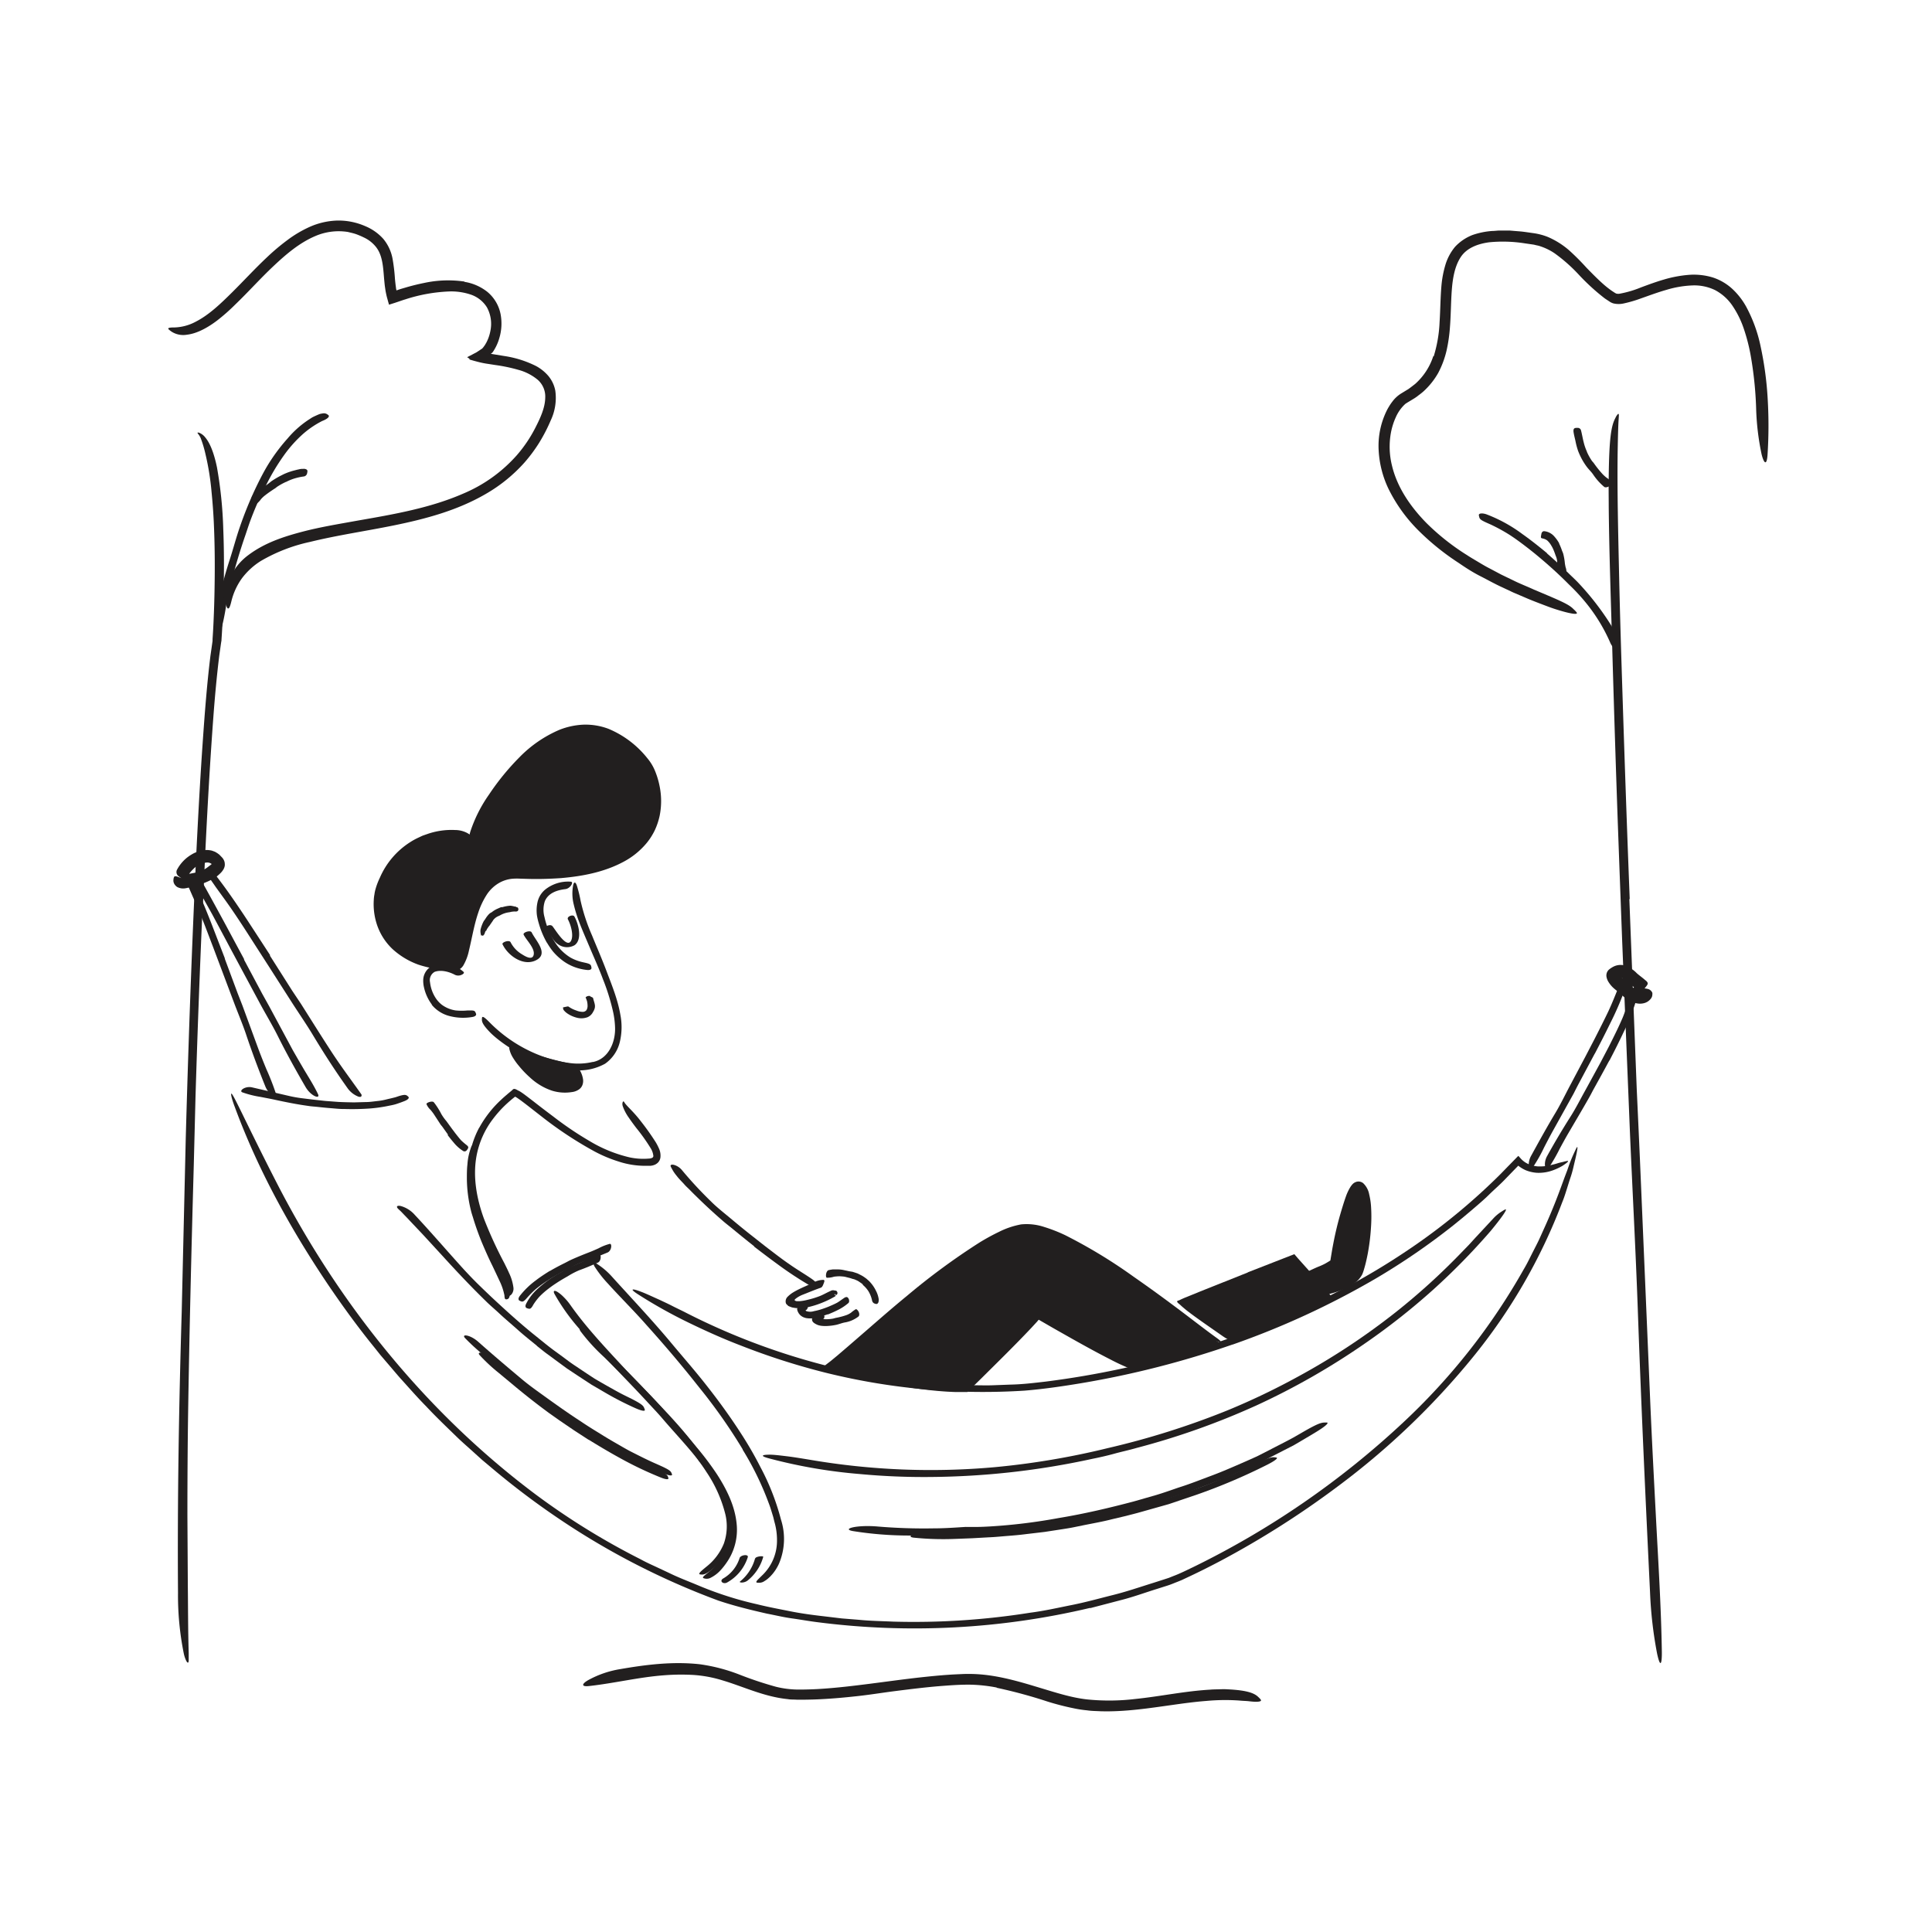 <svg id="Layer_1" data-name="Layer 1" xmlns="http://www.w3.org/2000/svg" width="520" height="520" viewBox="0 0 520 520"><defs><style>.cls-1{fill:#221f1f;}</style></defs><title>Notioly v2</title><g id="_81.Sleeping" data-name="81.Sleeping"><path class="cls-1" d="M190.11,396.14a92.9,92.9,0,0,0-7.65-10.2c-1-1.18-2.08-2.33-3.12-3.48-3.68-4.1-7.52-8-11.43-12-1.73-1.73-3.51-3.44-5.25-5.14a49.94,49.94,0,0,1-6.4-7c-.56-.85-.12-.95.68-.54a13.41,13.41,0,0,1,3.26,2.58c4.36,4.56,9,9,13.4,13.69,2.63,2.82,5.48,5.65,8.11,8.61a110,110,0,0,1,8.15,10.2,58.9,58.9,0,0,1,4.18,6.9,25.17,25.17,0,0,1,3.13,11.8,14,14,0,0,1-3.43,8.8,19.09,19.09,0,0,1-1.46,1.52c-2,1.71-2.85,2-3.52,1.9a1.53,1.53,0,0,1-.45-.06c-.19-.08-.1-.31.22-.65s.87-.79,1.56-1.36a15.18,15.18,0,0,0,4.73-6.24,14,14,0,0,0,.4-7.93,35.8,35.8,0,0,0-5.14-11.44Z"/><path class="cls-1" d="M116.26,270.41a12,12,0,0,1-2.14-4.65,7.75,7.75,0,0,1-.21-1.94,4.38,4.38,0,0,1,1.54-3.27,5.12,5.12,0,0,1,3.28-1.05,10.72,10.72,0,0,1,2.85.41,6.8,6.8,0,0,1,3.19,1.68c.27.26-.08.6-.6.81a2.11,2.11,0,0,1-1.67,0c-1.75-.93-3.88-1.43-5.52-.82a2.57,2.57,0,0,0-1.24,2.78,9.74,9.74,0,0,0,1.39,4.05,7.57,7.57,0,0,0,1.76,2,8.35,8.35,0,0,0,3.75,1.55,16.14,16.14,0,0,0,3.26,0l.72,0c.9,0,1.2.1,1.39.6a2.92,2.92,0,0,1,.13.34c.09.39-.29.71-1,.82a14.57,14.57,0,0,1-6.51-.35,9.12,9.12,0,0,1-4.44-2.95Z"/><path class="cls-1" d="M159.54,285.85c4.13-.79,6.18-5.2,6-9.42a23.05,23.05,0,0,0-.67-4.71,56.91,56.91,0,0,0-2.6-8.2c-1-2.7-2.21-5.38-3.35-8.06-1-2.39-2.07-4.78-3-7.21a37.08,37.08,0,0,1-1.5-4.83,12.09,12.09,0,0,1-.15-5.19c.28-1.1.7-.75,1,.15a34.57,34.57,0,0,1,1,4.07,50.71,50.71,0,0,0,3.07,9.31c1.26,3.1,2.62,6.21,3.83,9.41,1.44,3.82,3.1,7.79,3.81,12a17.16,17.16,0,0,1-.12,7.13,10,10,0,0,1-4,6,14.37,14.37,0,0,1-8.55,1.71A35.19,35.19,0,0,1,142,284.62a39.41,39.41,0,0,1-8.42-5.24c-.56-.47-1.11-.94-1.63-1.47-1.94-2-2.29-2.84-2.24-3.58a1.93,1.93,0,0,1,.05-.5c.2-.43,1,.3,2.33,1.66a38.52,38.52,0,0,0,14.73,9.12,32.47,32.47,0,0,0,6.4,1.49,17.11,17.11,0,0,0,6.36-.29Z"/><path class="cls-1" d="M126.47,224.79c-.1.05-.34.48-.22.24,15.17-28.24,32.68-37.22,47.38-20,4.84,5.68,10.94,32.57-33.92,30.78-16-.64-11.56,25.09-17.54,25-20-.43-23.12-15-20.28-22.39C108.06,222.23,124.64,223.84,126.47,224.79Z"/><path class="cls-1" d="M128,242.18a16,16,0,0,1,2.51-3.82,10.92,10.92,0,0,1,3.83-2.73,11.54,11.54,0,0,1,4.57-.88c.79,0,1.46,0,2.17,0l2.1.06a64.65,64.65,0,0,0,16.62-1.69,26.82,26.82,0,0,0,10.64-5.24,16.69,16.69,0,0,0,3.36-3.9,15.27,15.27,0,0,0,1.87-4.78,18.62,18.62,0,0,0-.85-10.28,14.76,14.76,0,0,0-1.11-2.34,10.85,10.85,0,0,0-.71-1l-.88-1c-.58-.69-1.24-1.28-1.86-1.92s-1.31-1.2-2-1.72a17.71,17.71,0,0,0-9.59-3.94,15,15,0,0,0-4.63.37,18.52,18.52,0,0,0-4.42,1.58,31.79,31.79,0,0,0-7.67,5.51c-5.9,5.64-10.34,12.67-14.48,19.73l-.43.7-.19.26-.08.11,0,0v0h0a.63.63,0,0,1-.16-.1l-.11,0c-.07,0-.17-.05-.21-.1s-.16-.12-.24-.17l-.13-.09-.06,0h0l0,0,0,0,.08-.07.15-.11c.09-.05.27-.11.25,0a1,1,0,0,0-.08.28l0,.17,0,.1h0s0,0,.06,0V225a9.07,9.07,0,0,1,.31-1.28,37.82,37.82,0,0,1,5-9.88,66.75,66.75,0,0,1,8.16-10,33.29,33.29,0,0,1,10.76-7.4,19.79,19.79,0,0,1,6.57-1.4,17.53,17.53,0,0,1,6.65,1.12,26.28,26.28,0,0,1,10.46,7.91,12.92,12.92,0,0,1,2.11,3.52,21.71,21.71,0,0,1,1.16,3.86,20,20,0,0,1,.05,8.09,18.42,18.42,0,0,1-1.3,3.9,17.17,17.17,0,0,1-2.21,3.47,20.62,20.62,0,0,1-6.31,5.09c-5.23,2.78-11.07,3.86-16.81,4.35-2.88.19-5.76.29-8.64.21l-2.16-.06a17.19,17.19,0,0,0-2,0,8.86,8.86,0,0,0-3.78,1.14,9.85,9.85,0,0,0-3.49,3.42,20.77,20.77,0,0,0-2.14,4.63c-1.11,3.27-1.66,6.73-2.5,10.19a13.44,13.44,0,0,1-1.47,3.91,3,3,0,0,1-1.94,1.44,4.21,4.21,0,0,1-1.12,0l-1-.07-2-.15-2-.35a30.1,30.1,0,0,1-4-1,20.64,20.64,0,0,1-7-4.19,16,16,0,0,1-4.32-6.9,17.57,17.57,0,0,1-.76-6.27,10.47,10.47,0,0,1,.18-1.58,10.17,10.17,0,0,1,.33-1.55,18.72,18.72,0,0,1,1.13-2.93,21.41,21.41,0,0,1,8-9.47,17.89,17.89,0,0,1,2.42-1.34c.42-.19.83-.41,1.26-.57l1.32-.46a19.8,19.8,0,0,1,7.24-1,7.08,7.08,0,0,1,3.19.76l.49.28a2.27,2.27,0,0,1,.34.3c.1.14,0,.2-.23.21l-1.2,0a28.83,28.83,0,0,0-5.35.3,21.06,21.06,0,0,0-9.62,4,20.42,20.42,0,0,0-6.39,8.37l-.54,1.24-.38,1.23a15.87,15.87,0,0,0-.36,2.58,15.11,15.11,0,0,0,.61,5.22,8.72,8.72,0,0,0,.45,1.24,6.88,6.88,0,0,0,.54,1.21l.63,1.16.78,1.06.39.53.46.48.92.95,1,.82a6.57,6.57,0,0,0,1.1.77,20.58,20.58,0,0,0,7.52,2.82l2,.35,2.07.14c1.81.12,1.67.27,2.4-.86a18.65,18.65,0,0,0,1.2-3.78l.92-4.18a39.71,39.71,0,0,1,2.65-8.45Z"/><path class="cls-1" d="M137.63,281.63c.37,2.69,7,12.9,16.15,11.34,3-.52,2.37-2.78.79-5.23C144.84,285.84,138.47,283.48,137.63,281.63Z"/><path class="cls-1" d="M154.83,286.6l.41.09c.13,0,.16.22.24.32l.41.69c.16.28.3.57.44.86a6.75,6.75,0,0,1,.61,2.05,3.2,3.2,0,0,1-.14,1.31,2.57,2.57,0,0,1-.8,1.18,4.2,4.2,0,0,1-2.14.84,11.74,11.74,0,0,1-5.21-.36,15.76,15.76,0,0,1-2.24-.93,16.62,16.62,0,0,1-3.87-2.74,26.29,26.29,0,0,1-2.86-3,17.79,17.79,0,0,1-1.57-2.16,7.45,7.45,0,0,1-1.05-2.57c-.08-.66.43-.54,1-.25a4,4,0,0,1,1.68,1.54,22.78,22.78,0,0,0,6.67,7.19,10.14,10.14,0,0,0,5.7,1.62c.54,0,1.11-.07,1.63-.13a2,2,0,0,0,1.16-.47c.47-.34.2-1.52-.3-2.48-.14-.3-.35-.67-.39-.75s-.13-.1-.21-.12l-.44-.1-2.15-.5c-2.17-.51-4.32-1.11-6.45-1.73a47.17,47.17,0,0,1-4.93-1.6,9.23,9.23,0,0,1-1.07-.48c-1.31-.71-1.67-1.38-1.43-1.94a1,1,0,0,1,.19-.34c.34-.22.68-.06,1.45.34a28.16,28.16,0,0,0,4.06,1.58c1.45.47,3,.9,4.48,1.31,1.12.31,2.26.59,3.41.87l1.72.4,2,.43Z"/><path class="cls-1" d="M129,303.51a29.58,29.58,0,0,1,5.91-7.54c.57-.55,1.18-1.06,1.78-1.58l1.2-1c.51-.7,1.21,0,1.76.21a6,6,0,0,1,.64.38l.51.35.95.7,1.85,1.42c1.78,1.4,3.57,2.75,5.35,4.09a90.71,90.71,0,0,0,9.76,6.59,37.34,37.34,0,0,0,10.76,4.38,17.69,17.69,0,0,0,5.07.33,2.54,2.54,0,0,0,1-.21.57.57,0,0,0,.31-.53,4.94,4.94,0,0,0-.74-2.09,50.78,50.78,0,0,0-3.84-5.4c-.68-.9-1.36-1.8-2-2.75a12.38,12.38,0,0,1-1.66-3.15c-.25-.82.08-1.38.24-1.25s.17.18.26.34a5.74,5.74,0,0,0,.46.58c.75.87,2.3,2.29,3.86,4.34a67.46,67.46,0,0,1,4.06,5.71,14.07,14.07,0,0,1,.87,1.69,4.58,4.58,0,0,1,.4,2.35A2.42,2.42,0,0,1,177,313a3.45,3.45,0,0,1-.69.46,6.08,6.08,0,0,1-.64.22l-.58.1c-.2,0-.32,0-.48,0l-.93,0a22.8,22.8,0,0,1-7.14-1.14A37.31,37.31,0,0,1,160,309.9a102.63,102.63,0,0,1-14.25-9.41l-3.68-2.87c-.61-.47-1.22-.94-1.83-1.39-.31-.23-.62-.45-.92-.65a4.35,4.35,0,0,0-.62-.38s-.07-.05-.1,0l-.09.07-.21.17c-.3.24-.6.48-.88.73-.59.49-1.14,1-1.69,1.53a31.47,31.47,0,0,0-3,3.41,23.46,23.46,0,0,0-4.49,10.11c-1,5.58.06,11.42,2,16.75a111,111,0,0,0,5.5,12c.43.88.87,1.73,1.27,2.65a12.89,12.89,0,0,1,1.17,3.86,2.4,2.4,0,0,1-.51,1.9,1.24,1.24,0,0,1-.51.37c-.26,0-.22-.27-.27-.79a10.31,10.31,0,0,0-.7-2.59c-.68-1.75-1.6-3.52-2.5-5.32s-1.84-3.63-2.71-5.52a57.14,57.14,0,0,1-4.21-12,31.54,31.54,0,0,1-.62-9.66,24.93,24.93,0,0,1,2.81-9.34Z"/><path class="cls-1" d="M148,342.09c1.3-.76,2.63-1.47,4-2.14.49-.25,1-.53,1.46-.76,1.75-.8,3.53-1.52,5.32-2.21.79-.31,1.57-.66,2.33-1a13.56,13.56,0,0,1,3-1.19c.67-.13.53,1.86-.6,2.33-2,.84-4,1.62-6.13,2.31a29.14,29.14,0,0,0-3.65,1.67c-1.32.65-2.62,1.33-3.9,2.07-.79.44-1.56.91-2.32,1.41a36.32,36.32,0,0,0-3.34,2.41,27.6,27.6,0,0,0-2.23,2.23l-.46.51c-.6.61-.88.71-1.36.48a2,2,0,0,1-.33-.16c-.33-.21-.3-.69.09-1.22a21.82,21.82,0,0,1,4.32-4.2c1.2-.93,2.49-1.76,3.78-2.57Z"/><path class="cls-1" d="M203,335.45c-2.05-1.62-4.08-3.27-6.09-4.93-.74-.6-1.5-1.18-2.22-1.8-2.55-2.2-5-4.46-7.42-6.85q-.81-.78-1.59-1.59c-.53-.54-1.08-1-1.58-1.6-.65-.71-1.35-1.38-1.94-2.16a12.67,12.67,0,0,1-.87-1.17q-.39-.63-.72-1.29c-.28-.55.2-.7.87-.52A4.35,4.35,0,0,1,183.6,315a107.12,107.12,0,0,0,7.74,8.34c1.63,1.64,3.54,3.12,5.36,4.64,2,1.68,4,3.32,6.09,4.95,1.27,1,2.53,2,3.82,3,1.94,1.47,3.89,3,5.88,4.35,1.54,1.09,3.12,2.05,4.68,3.06l1,.66c1.27.86,1.59,1.25,1.57,1.84a1.82,1.82,0,0,1,0,.41c-.1.4-.79.3-1.78-.26a96.57,96.57,0,0,1-8.67-5.72c-2.12-1.54-4.22-3.14-6.31-4.74Z"/><path class="cls-1" d="M188,393.09c-3-3.89-6.47-7.49-9.74-11.33-1.18-1.38-2.43-2.69-3.65-4-4.31-4.72-8.88-9.25-13.25-14-1.94-2.11-3.87-4.25-5.71-6.43a54.37,54.37,0,0,1-6.37-9c-.55-1,0-1.11.85-.55a9.28,9.28,0,0,1,1.59,1.33,15,15,0,0,1,1.81,2.15c4.23,6,9.27,11.32,14.35,16.81,3,3.28,6.41,6.52,9.49,9.94,1.72,1.88,3.31,3.83,5,5.68s3.37,3.75,5,5.69a77.46,77.46,0,0,1,5.64,7.48c2.57,4,4.77,8.39,5.25,13.21a15.41,15.41,0,0,1-2.78,10.63,17.36,17.36,0,0,1-1.54,1.93,9.15,9.15,0,0,1-2.61,2,2.28,2.28,0,0,1-1.52.26,2.72,2.72,0,0,1-.52-.15c-.4-.29.62-.86,2.11-2.18a14.88,14.88,0,0,0,4-16.89A44.47,44.47,0,0,0,188,393.13Z"/><path class="cls-1" d="M199.91,390.12a145,145,0,0,0-9-13.23c-1.17-1.56-2.41-3.06-3.62-4.59-4.27-5.39-8.75-10.62-13.36-15.75-2-2.28-4.15-4.51-6.25-6.72-1.34-1.42-2.7-2.83-4-4.29a31.18,31.18,0,0,1-3.68-4.7c-.63-1.24,0-1.16.84-.56a19.52,19.52,0,0,1,3.9,3.37c5.31,5.87,10.82,11.68,16,17.9,3.08,3.7,6.4,7.47,9.44,11.36,3.36,4.26,6.55,8.67,9.48,13.25,1.81,2.81,3.49,5.72,5,8.69A64.63,64.63,0,0,1,210.2,409a17,17,0,0,1-.49,11.75,10.4,10.4,0,0,1-.61,1.2,9.14,9.14,0,0,1-.74,1.13,7.73,7.73,0,0,1-.74.9,6.22,6.22,0,0,1-.68.68,6.08,6.08,0,0,1-1.15.87,2.45,2.45,0,0,1-1.56.47,2.24,2.24,0,0,1-.55-.05c-.23-.08-.1-.37.28-.78l.76-.75c.3-.29.65-.62,1-1a12.85,12.85,0,0,0,3.41-8.84,17.51,17.51,0,0,0-.7-5l-.31-1.28-.39-1.27c-.26-.85-.52-1.69-.85-2.52a80.36,80.36,0,0,0-7-14.34Z"/><path class="cls-1" d="M203.23,419.44a12.05,12.05,0,0,1-4,6.18c-.4.31.35.33.5.32a2.74,2.74,0,0,0,1.46-.51,12.42,12.42,0,0,0,4.23-6.38c.12-.37-2-.15-2.14.39Z"/><path class="cls-1" d="M199.06,419.35a9.69,9.69,0,0,1-4.31,5.44c-1.31.7-.12,1.71.93,1.15a11.92,11.92,0,0,0,5.58-6.8c.3-.91-1.91-.65-2.2.21Z"/><path class="cls-1" d="M328.37,361.47c-7.11-4-39.59-32.52-53-31.21-13,1.27-45.92,33.12-52.1,37.64,0,0,23.47,6,36.58,5.52,0,0,18.42-18,19.37-19.89,0,0,23.63,13.89,26.47,14.1A131,131,0,0,0,328.37,361.47Z"/><path class="cls-1" d="M245.64,373.54c-3.83-.57-7.63-1.27-11.41-2.05q-2.83-.58-5.65-1.23l-2.82-.66-2.37-.59-2.48-.63,2.68-2.06,1.15-.95.69-.57,2.73-2.34,5.46-4.73c3.45-3,6.89-6,10.42-8.89a183.44,183.44,0,0,1,19.49-14.35,57.84,57.84,0,0,1,5.36-2.94,22.15,22.15,0,0,1,5.92-2,15,15,0,0,1,6.24.69,42,42,0,0,1,5.71,2.24,137.61,137.61,0,0,1,18.34,11.14q5.61,3.9,11.08,8c3.66,2.71,7.24,5.54,10.88,8.19,1.14.8,1.58,1.18,1.46,1.33s-.85,0-2-.46a56.53,56.53,0,0,1-10.27-6.43c-7.41-5.56-14.83-11.1-22.69-15.92a64.19,64.19,0,0,0-12.23-6.07,14.12,14.12,0,0,0-6.37-.91,21.75,21.75,0,0,0-6.27,2.2,94.09,94.09,0,0,0-14.14,9.19c-4.56,3.45-9,7.13-13.36,10.82-2.91,2.45-5.79,4.94-8.67,7.44l-4.32,3.75L226,366.67l-.6.48-.45.36c.15.07.45.12.68.19L227,368l3.62.83c2.42.53,4.84,1,7.27,1.5,3.8.72,7.61,1.36,11.43,1.83q2.87.35,5.75.53c.95,0,1.92.12,2.87.1h1.41c.32.06.34-.13.77-.51q4.8-4.68,9.55-9.42,2.37-2.37,4.7-4.76l2.29-2.42a23.91,23.91,0,0,0,2.42-2.88l4.05,2.36,3.61,2.07c3.94,2.23,7.86,4.39,11.82,6.44,2,1,4,2,6,2.83a3.78,3.78,0,0,0,1.23.35l1.6-.32,3.26-.7c1.92-.44,3.77-.91,5.68-1.43,3.52-1,5.82-1.7,7.46-2.14a15.24,15.24,0,0,1,3.44-.66,8.67,8.67,0,0,1,1.1,0c.79.1-1.9,1.5-7.06,3.23a108.91,108.91,0,0,1-10.85,3l-2.78.6-1.4.29-.26.05a1.17,1.17,0,0,1-.32,0l-.55-.12-.47-.12c-.16,0-.25-.09-.38-.13a56.54,56.54,0,0,1-5.32-2.46c-3.44-1.75-6.82-3.61-10.21-5.51l-5.07-2.87-4.09-2.36h0l-.29.34a4.55,4.55,0,0,1-.35.4l-1.39,1.51c-4.35,4.61-8.84,9-13.34,13.47l-3.66,3.58c-.07.05-.12.17-.22.17h-2.72c-.81,0-1.61-.06-2.41-.09-3.21-.19-6.38-.55-9.52-1Z"/><path class="cls-1" d="M331.45,360.4c3.68,0,25.7-11.61,25.7-11.61l-9-10.05-29.21,11.84C320.17,351.92,328.37,357.63,331.45,360.4Z"/><path class="cls-1" d="M335.84,342.45l12.53-4.89,1,1.16,3.33,3.72,2.88,3.3,1.69,1.93,1.18,1.35c-.49.29-1.06.56-1.59.83L352.63,352l-3.95,1.92-7,3.39c-1.49.72-3,1.44-4.53,2.1a22.79,22.79,0,0,1-4.85,1.59c-1.24.11-.92-.42-.2-1a14.22,14.22,0,0,1,3.71-2.26c6.13-2.59,12.19-5.58,18.35-8.44l.69-.33.34-.16.15-.07.21-.09.11-.05.06,0,0,0-.35-.41-1-1.17-4.19-4.66-2.22-2.54-8.59,3.36-7.86,3.1-6,2.36-5.25,2.12-.16.06-.08,0s0,0,0,.05l.27.23c.18.15.37.28.54.41l1.9,1.38,4,2.81c.58.42,1.16.81,1.75,1.25,2.15,1.61,2.74,2.29,2.85,3.05a2.43,2.43,0,0,1,.06.51c-.08.45-1.06,0-2.66-1.14-2.37-1.66-4.83-3.34-7.29-5.13l-.92-.68-1.13-.86c-.56-.47-1.16-.95-1.65-1.42s-1.54-1.07-.41-1.28c.62-.3,1.24-.6,2-.89l1.62-.66,2.13-.87,12.78-5.1Z"/><path class="cls-1" d="M351.31,342.42c3,1.29,8-2.37,8-2.37s2.91-21.35,6.38-21.15,3.55,14.49.75,23.38c-1,3.2-6.15,5-9.28,5.51C353.34,348.44,353.4,345.11,351.31,342.42Z"/><path class="cls-1" d="M367,332.83a48.34,48.34,0,0,0,.31-5.64,22.82,22.82,0,0,0-.59-5.47,4.38,4.38,0,0,0-.72-1.55,1.12,1.12,0,0,0-.19-.19.31.31,0,0,0-.1-.05.26.26,0,0,0-.24,0,2.12,2.12,0,0,0-.38.42,5,5,0,0,0-.43.68,15.4,15.4,0,0,0-.73,1.59c-.43,1.11-.81,2.27-1.15,3.45-.67,2.35-1.23,4.75-1.72,7.17-.21,1.07-.41,2.15-.58,3.24l-.25,1.62-.23,1.71-.08.59c-.2.16-.41.3-.63.45l-.47.32-.88.55a17.41,17.41,0,0,1-1.88.95,7,7,0,0,1-4.35.55c-1-.38-.54-.74.2-1s1.76-.82,3.11-1.36a15.35,15.35,0,0,0,1.8-.84l.87-.52.38-.24h0l.44-2.65c.18-1.06.39-2.12.6-3.18.44-2.12.95-4.23,1.55-6.33.49-1.68,1-3.4,1.61-5.12a13.21,13.21,0,0,1,1.24-2.58,6.73,6.73,0,0,1,.49-.63,2.28,2.28,0,0,1,.85-.6,2,2,0,0,1,2.07.3,5.51,5.51,0,0,1,1.6,3,18.71,18.71,0,0,1,.48,3,42,42,0,0,1,0,5.93,57.81,57.81,0,0,1-.9,7.2c-.18.9-.37,1.8-.6,2.69-.11.44-.24.89-.37,1.33a10.27,10.27,0,0,1-.48,1.37,6.52,6.52,0,0,1-1.91,2.24,13,13,0,0,1-2.42,1.45,23.07,23.07,0,0,1-4,1.46,9.59,9.59,0,0,1-2.2.39,3.63,3.63,0,0,1-2.4-.8,5.81,5.81,0,0,1-1.32-1.63,16.29,16.29,0,0,1-1-2.17,2.05,2.05,0,0,1-.14-1.13,2.88,2.88,0,0,1,.09-.46c.14-.43,1.09.16,2,1.66.63,1.08,1.23,2.18,1.9,2.47a2.19,2.19,0,0,0,1.21.17c.46-.06,1.1-.21,1.68-.35a20.39,20.39,0,0,0,3.41-1.23,9.5,9.5,0,0,0,2.82-1.9,4.75,4.75,0,0,0,.65-.88c.07-.16.12-.3.19-.47l.21-.67c.26-.9.48-1.81.69-2.74a52.75,52.75,0,0,0,.88-5.63Z"/><path class="cls-1" d="M331.71,361.89A250.24,250.24,0,0,1,291,372.29c-5,.83-10.1,1.58-15.21,2a175.94,175.94,0,0,1-53.64-4.84,186.09,186.09,0,0,1-22.79-7.31c-4.76-1.82-9.42-3.92-14-6.14s-9.06-4.71-13.35-7.45c-2.69-1.68-2.06-1.87.47-.9,1.28.47,3,1.29,5.09,2.22,1,.48,2.16,1,3.34,1.61s2.44,1.18,3.73,1.85a182,182,0,0,0,58.81,18.3,163.12,163.12,0,0,0,18.88,1.22c1.6,0,3.19.06,4.79,0l4.79-.18c3.19-.06,6.35-.44,9.51-.81a240.16,240.16,0,0,0,41-8.87,234.14,234.14,0,0,0,24.26-9c6-2.62,11.88-5.48,17.62-8.61s11.28-6.58,16.61-10.26A168.1,168.1,0,0,0,403.87,316l2.08-2.14,1.05-1.07.79-.81c.3-.29.6-.64.89-.87l.64.72a5.81,5.81,0,0,0,1.34,1.11,6.65,6.65,0,0,0,1.08.52,7.91,7.91,0,0,0,2.05.47,12.53,12.53,0,0,0,3.25-.25c.87-.22,1.58-.38,2.15-.57s1.07-.27,1.51-.38a10.36,10.36,0,0,1,1.18-.27c.45,0,0,.44-1.3,1.3a15.69,15.69,0,0,1-2.69,1.26,11.08,11.08,0,0,1-4.23.64,9.73,9.73,0,0,1-3.05-.71,8.9,8.9,0,0,1-1.41-.79l-.43-.31-.12-.11-3.51,3.62c-1.41,1.49-3,2.84-4.45,4.27s-3.07,2.78-4.65,4.14l-2.38,2-2.46,2a182.89,182.89,0,0,1-20.95,14.37,221.67,221.67,0,0,1-38.51,17.76Z"/><path class="cls-1" d="M120.6,305.42l-1.48-2.08c-.18-.26-.4-.47-.57-.73l-1.8-2.76a14.11,14.11,0,0,0-.89-1.15,4.42,4.42,0,0,1-1.07-1.52c-.12-.39,1.64-1,2-.47a19.18,19.18,0,0,1,2,3.15,13.58,13.58,0,0,0,1.34,1.87l1.5,2.06.94,1.25c.49.62,1,1.27,1.5,1.84a17.3,17.3,0,0,0,1.37,1.2l.31.25c.35.35.37.55.07,1-.07.09-.13.19-.21.28a.72.72,0,0,1-1,.15,10.54,10.54,0,0,1-2.53-2.28c-.56-.64-1.09-1.33-1.62-2Z"/><path class="cls-1" d="M92.45,298.49c-1.18,0-2.34-.14-3.51-.23s-2.33-.21-3.49-.34c-.85-.09-1.7-.13-2.54-.27-3-.41-5.92-1-8.84-1.63-1.3-.29-2.61-.52-3.91-.78A26.64,26.64,0,0,1,65.22,294c-1-.41.79-1.76,2.64-1.33l10,2.32c1,.23,2,.41,3.08.56l3.15.39,3.45.38,3.46.26c1.42.08,2.84.1,4.27.13l3.23-.09c1.08,0,2.14-.18,3.21-.29a16.38,16.38,0,0,0,2.42-.45c.8-.19,1.59-.36,2.38-.58.34-.11.67-.23,1-.33,1.28-.37,1.72-.35,2.15,0a2.56,2.56,0,0,1,.29.27c.24.34-.21.79-1.17,1.15-.71.28-1.43.54-2.18.78s-1.52.36-2.29.52a39.45,39.45,0,0,1-4.74.66,67.67,67.67,0,0,1-7.12.13Z"/><path class="cls-1" d="M293.4,432.77a204.94,204.94,0,0,1-73.66,3.81c-2.23-.29-4.45-.69-6.68-1s-4.44-.85-6.65-1.27c-4.4-1-8.79-2.07-13.09-3.52A201.5,201.5,0,0,1,151,409.15a210.21,210.21,0,0,1-19-14.34l-2.28-1.91-2.21-2c-1.47-1.34-3-2.65-4.4-4-2.84-2.76-5.71-5.49-8.42-8.39-2.47-2.5-4.78-5.17-7.15-7.78-1.15-1.32-2.28-2.68-3.42-4l-1.71-2-1.64-2.06c-4.44-5.46-8.57-11.15-12.49-16.93-10-14.86-18.78-30.74-25-47.56-1-2.63-1.2-3.84-1-3.83s.86,1.25,1.91,3.37c2.1,4.24,5.83,12,10.54,21.14,16.66,32.26,40,61.3,69.33,83.29a192.5,192.5,0,0,0,28.37,17.54c1.23.68,2.51,1.28,3.79,1.86l3.82,1.79c2.53,1.25,5.18,2.24,7.78,3.33a93.65,93.65,0,0,0,16,5.13c3,.75,6,1.3,9,1.9s6.07,1,9.14,1.35l4.59.55,4.61.37c3.07.31,6.16.35,9.24.49a199,199,0,0,0,36.89-2.4c3.77-.48,7.48-1.33,11.2-2.07s7.39-1.77,11.08-2.69,7.28-2.16,10.91-3.29l2.71-.87,1.36-.44,1.3-.52c1.75-.65,3.46-1.52,5.17-2.33a231.15,231.15,0,0,0,56.66-39,171.64,171.64,0,0,0,32.45-41.24c1-1.66,1.79-3.39,2.67-5.09.43-.85.88-1.7,1.29-2.56s.8-1.75,1.2-2.64c3-6.54,4.56-11,5.72-14.17.29-.78.56-1.48.8-2.11l.6-1.72c.38-1,.72-1.83,1.05-2.55s.68-1.51.9-1.88c.38-.62.24.51-.36,3.09-.15.64-.33,1.37-.52,2.2s-.43,1.72-.76,2.69-.64,2-1,3.14-.73,2.34-1.24,3.57a150.07,150.07,0,0,1-24.24,41.94A203.54,203.54,0,0,1,360.15,400a242.77,242.77,0,0,1-31.52,20.05c-2.76,1.46-5.55,2.87-8.38,4.2l-2.13,1c-.73.32-1.49.6-2.23.9a22.9,22.9,0,0,1-2.23.79l-2.23.71c-3,.93-5.93,2-8.93,2.81l-9.06,2.37Z"/><path class="cls-1" d="M72.61,257.15l6.08,9.57L81,270.18c2.6,4.1,5.17,8.22,7.81,12.29,1.17,1.81,2.4,3.6,3.63,5.34,1.58,2.22,3.24,4.49,4.75,6.63a1.79,1.79,0,0,1,.13.22.21.21,0,0,1,0,.11l0,.13-.08.2,0,0,0,0-.06.05a.34.34,0,0,1-.16.07,1.28,1.28,0,0,1-.56-.06,6.46,6.46,0,0,1-3-2.4c-3.28-4.6-6.31-9.31-9.24-14.17-1.74-2.9-3.75-5.8-5.62-8.71l-6.15-9.62-3.8-5.91c-1.92-3-3.84-6-5.81-8.9-1.53-2.27-3.13-4.42-4.71-6.62l-1-1.44c-1.28-1.82-1.57-2.48-1.43-3.15a2,2,0,0,1,.1-.46c.2-.39,1,.18,2,1.47,3,3.82,5.86,8,8.7,12.31l6.24,9.58Z"/><path class="cls-1" d="M65.65,258.24l4.93,9.24,1.86,3.34,6.38,11.86c1,1.75,2,3.48,3,5.18,1.3,2.19,2.68,4.33,3.77,6.63.68,1.44-1.88.6-3.35-1.93-2.61-4.49-5.11-9-7.47-13.72-1.4-2.8-3.08-5.59-4.61-8.4l-5-9.3-3.07-5.73q-2.31-4.35-4.63-8.68c-1.2-2.23-2.46-4.37-3.66-6.59-.27-.48-.53-1-.77-1.47-.94-1.83-1-2.65-.71-3.19a1.38,1.38,0,0,1,.22-.36c.16-.14.38,0,.64.26a8.07,8.07,0,0,1,.89,1.39c2.15,3.85,4.42,8,6.66,12.14q2.49,4.65,5,9.3Z"/><path class="cls-1" d="M60.49,258l3.44,9.25,1.31,3.36,4.38,11.92c.66,1.76,1.36,3.5,2.07,5.22a68.81,68.81,0,0,1,2.61,6.7c.44,1.44-1.88.46-2.91-2.1-1.83-4.55-3.55-9.13-5.12-13.83-.94-2.81-2.14-5.63-3.21-8.46l-3.51-9.32L57.39,255c-1.11-2.89-2.19-5.8-3.34-8.64-.89-2.22-1.87-4.34-2.81-6.51l-.63-1.42c-.74-1.79-.85-2.42-.54-3a2,2,0,0,1,.22-.38c.29-.31.88.31,1.5,1.59,1.86,3.79,3.53,7.9,5.16,12.05q1.78,4.62,3.58,9.28Z"/><path class="cls-1" d="M429.22,283.6l-4.2,7.87c-.51.95-1,1.93-1.49,2.89l-5.56,10c-.82,1.48-1.61,3-2.38,4.49a40.63,40.63,0,0,1-3.25,5.67c-.47.59-.77.17-.86-.54a5,5,0,0,1,.63-2.91c2.11-3.83,4.23-7.7,6.52-11.51,1.37-2.28,2.57-4.78,3.84-7.18l4.2-7.92,2.55-4.9c1.26-2.48,2.55-5,3.72-7.47.91-1.95,1.69-3.91,2.48-5.87.16-.44.32-.86.49-1.3.65-1.61.9-2,1.46-2.22.13-.05.26-.15.38-.2s.38.05.43.52a4.28,4.28,0,0,1-.23,1.55,82.34,82.34,0,0,1-4.63,11c-1.31,2.7-2.69,5.37-4.06,8Z"/><path class="cls-1" d="M433.15,285.44c-1.33,2.48-2.69,4.95-4.06,7.41-.5.9-.95,1.82-1.46,2.71-1.79,3.15-3.64,6.26-5.47,9.38-.81,1.38-1.58,2.8-2.34,4.2a47.65,47.65,0,0,1-3.07,5.32c-.75,1-1.49-1.26-.34-3.31,2-3.63,4.14-7.22,6.4-10.78,1.34-2.12,2.52-4.46,3.77-6.71,1.36-2.47,2.73-5,4.07-7.44l2.42-4.62c1.18-2.35,2.37-4.71,3.41-7.1.43-.92.75-1.87,1.1-2.81s.67-1.88,1-2.82l.39-1.25c.44-1.54.68-2,1.27-2.22a2.39,2.39,0,0,1,.39-.15c.42-.08.55.65.31,1.9A52.34,52.34,0,0,1,437,277.8c-1.21,2.58-2.5,5.13-3.81,7.65Z"/><path class="cls-1" d="M337.9,378.39a201.38,201.38,0,0,1-32,11.33c-2,.58-4,1-6,1.55s-4,1-6,1.4a210.73,210.73,0,0,1-43.27,4.86,185.2,185.2,0,0,1-19.31-.8,139,139,0,0,1-24.32-4.2c-2.48-.66-2-1,.19-1,1.11,0,2.64.19,4.48.41s4,.58,6.28.95a192.42,192.42,0,0,0,49.8,2,209.06,209.06,0,0,0,30.33-5.11,215.37,215.37,0,0,0,32.32-10.19,188.83,188.83,0,0,0,18.83-9,184.68,184.68,0,0,0,26.37-17.36,177.91,177.91,0,0,0,17.86-16.23l1.84-1.89,1.78-1.95,4.78-5.14a10.8,10.8,0,0,1,2.42-2,6.59,6.59,0,0,1,.87-.5c.72-.23-.81,2-3.93,5.79a180.38,180.38,0,0,1-15.57,15.89,182.24,182.24,0,0,1-18,14.2,192,192,0,0,1-29.76,17Z"/><path class="cls-1" d="M144.49,362.19c-1.73-1.4-3.47-2.78-5.13-4.27s-3.37-2.9-5-4.43c-1.18-1.11-2.44-2.14-3.58-3.28-4.11-4-8-8.14-11.84-12.36l-5.12-5.57-3.31-3.5c-.55-.59-1.1-1.17-1.65-1.73l-.82-.86c-.27-.28-.56-.52-.83-.79-.68-.65-.35-1,.61-.81a7.82,7.82,0,0,1,3.78,2.35c4.53,4.84,8.76,9.79,13.2,14.68,1.34,1.45,2.73,2.91,4.18,4.32s2.92,2.82,4.4,4.19c3.24,3,6.56,6,10,8.8,2.14,1.7,4.22,3.48,6.45,5.06l2.5,1.84c.82.63,1.67,1.23,2.53,1.8,1.72,1.15,3.44,2.31,5.16,3.42,1.37.82,2.75,1.6,4.12,2.37s2.74,1.55,4.16,2.24l1.86.92c2.3,1.2,3,1.7,3.23,2.41a2.14,2.14,0,0,1,.17.48c.05.46-1,.24-2.78-.57a83,83,0,0,1-7.78-4l-3.87-2.26-3.78-2.48-2.8-1.86-2.72-2-2.72-2c-.9-.66-1.76-1.39-2.65-2.08Z"/><path class="cls-1" d="M309.78,404.73l-4.95,1.4c-1.65.45-3.33.83-5,1.24-3.32.87-6.7,1.5-10,2.22-2.46.43-4.91,1-7.38,1.33-4.36.64-8.74,1.21-13.14,1.54-2.19.18-4.4.31-6.61.37-.55,0-1.1,0-1.65,0h-1.19l-.41,0c-1.1.09-2.2.16-3.3.23-3.91.21-7.84.3-11.73.23a95.52,95.52,0,0,1-14.92-1.21c-3.05-.57,1.08-1.7,6.71-1.22a148.09,148.09,0,0,0,15.05.5c2.52,0,5-.15,7.55-.32l1-.06a.71.71,0,0,1,.22,0h.81c.63,0,1.26,0,1.89,0,1.26,0,2.53-.07,3.8-.14a151.06,151.06,0,0,0,18.48-2.27c6.75-1.11,13.43-2.68,20.06-4.43l6.08-1.74c2-.6,4-1.31,6-2,3.05-.95,6-2.13,9-3.25s5.92-2.41,8.83-3.68c1.13-.49,2.25-1,3.36-1.5l3.26-1.66c2.16-1.13,4.34-2.2,6.47-3.37l2.78-1.6c3.49-2,4.67-2.47,5.67-2.46a4.6,4.6,0,0,1,.67,0c.54.15-.74,1.22-3.28,2.74-1.88,1.13-3.79,2.27-5.74,3.4l-6.06,3.1L339,393.77l-3.17,1.41c-2.12.92-4.24,1.87-6.39,2.77-3.23,1.21-6.44,2.52-9.72,3.64l-4.93,1.64-2.47.82-2.5.72Z"/><path class="cls-1" d="M157.37,385.21l-4.31-2.87c-1.43-1-2.83-2-4.25-3-1-.71-2.07-1.43-3.08-2.18-3.58-2.62-7-5.39-10.45-8.22l-4.54-3.76a56.87,56.87,0,0,1-5.59-5.05c-1.05-1.18,1.43-.88,3.55,1,3.79,3.37,7.66,6.65,11.59,9.94,2.36,2,5,3.81,7.52,5.64,2.8,2,5.63,4,8.53,5.87,1.76,1.2,3.57,2.31,5.38,3.42,1.36.86,2.75,1.68,4.15,2.48s2.77,1.63,4.2,2.35c2.22,1.12,4.39,2.23,6.64,3.2l1.47.66c1.83.86,2.36,1.24,2.57,1.81a2.07,2.07,0,0,1,.14.39c0,.39-.83.27-2.21-.29a105.73,105.73,0,0,1-12.36-6c-3-1.68-6-3.53-9-5.37Z"/><path class="cls-1" d="M216.24,352l-.81.08-.93,0c-.44,0-.85-.11-1.27-.17a10.16,10.16,0,0,1-1.06-.41c-.22-.26-.54-.42-.65-.76a1.73,1.73,0,0,1,.45-1.7,8,8,0,0,1,1.52-1.2c.36-.22.73-.42,1.09-.61.74-.38,1.48-.72,2.23-1.05l2-.91a5.71,5.71,0,0,1,2.81-.79c.45.06.23.55.06,1s-.37,1-.81,1.13c-1.58.54-3.26,1.26-4.94,1.91a7.49,7.49,0,0,0-1.42.77,4.19,4.19,0,0,0-.5.39c-.06.07-.16.16-.13.26s.12.11.2.17a1.31,1.31,0,0,0,.38.11l.23,0h.48a13,13,0,0,0,2.17-.37,24,24,0,0,0,3.28-1c.84-.33,1.61-.77,2.43-1.16l.55-.26a1.29,1.29,0,0,1,1-.1l.47.06.11.11a.76.76,0,0,1,.23.52.59.59,0,0,1-.22.46l-.14.07c-.06,0-.1,0-.12,0s-.12-.11-.17-.19a.58.58,0,0,0-.24-.25.23.23,0,0,1-.11-.37c0-.09.11-.16.14-.22v0h0l.05.14a1.8,1.8,0,0,0,.17.39c0,.05,0,0,0,.07a2.44,2.44,0,0,0-.19.32l.38.3a1,1,0,0,1-.32.26,26.84,26.84,0,0,1-4.48,2.05,23.75,23.75,0,0,1-3.82,1Z"/><path class="cls-1" d="M222.78,353.74a23.43,23.43,0,0,1-2.7.8c-.34.07-.68.2-1,.24a6.67,6.67,0,0,1-2,0,2.64,2.64,0,0,1-.52-.13,3.38,3.38,0,0,1-.57-.24,4,4,0,0,1-.54-.38,6.14,6.14,0,0,1-.42-.47c-.08-.16-.19-.31-.27-.47l-.18-.49a1.16,1.16,0,0,1,.28-1,3.2,3.2,0,0,1,1.15-.85,2.78,2.78,0,0,1,1-.3c.15,0,.41.41.44.91s-.14,1.07-.44,1.2c0,0,0,0-.09,0a.14.14,0,0,0-.05.1c0,.06-.07.11.2.24a3.31,3.31,0,0,0,2,0,16.62,16.62,0,0,0,2.48-.67c.51-.17,1-.36,1.53-.57.76-.33,1.53-.65,2.26-1.05.56-.32,1.06-.73,1.61-1.09a3.41,3.41,0,0,1,.37-.25c.49-.27.79-.23,1.05.22a1.48,1.48,0,0,1,.14.32c.05.39.09.68-.18.92a13.41,13.41,0,0,1-2.95,1.92c-.81.41-1.67.78-2.54,1.13Z"/><path class="cls-1" d="M221.89,355.06a10.23,10.23,0,0,0,2.25-.14c.28-.05.54-.15.82-.21a18.73,18.73,0,0,0,2.94-.78,5.49,5.49,0,0,0,1.17-.63,8,8,0,0,1,1.29-.93c.15-.05.52.25.74.69s.26,1.06-.07,1.3a8.16,8.16,0,0,1-3.65,1.58c-.76.14-1.49.45-2.26.63a15.83,15.83,0,0,1-2.58.33,9.44,9.44,0,0,1-1.67-.08c-.22-.05-.43-.09-.65-.16a3.76,3.76,0,0,1-.64-.29A3.62,3.62,0,0,1,219,356a1.92,1.92,0,0,1-.31-.36,1.75,1.75,0,0,1-.12-.32,1.51,1.51,0,0,1,0-.42,1.41,1.41,0,0,1,.53-.62,4.31,4.31,0,0,1,.47-.29c.29-.17.57-.3.85-.43.12-.05.24-.12.36-.16.45-.16.6-.08.86.36,0,.1.12.2.17.3a.7.7,0,0,1-.26.94c-.47.31-1,.54-1.33.74a.82.82,0,0,0-.17.11s0,.05-.09-.11a1.15,1.15,0,0,0-.19-.26c-.21-.18-.21-.24-.35-.28s0,0,.46-.29a1.48,1.48,0,0,0,.25-.25c.05-.06,0-.06,0-.06h0l.06.05c.09,0,.26.17.33.17a.9.9,0,0,0,.33.11,1.4,1.4,0,0,0,.44.07,2.8,2.8,0,0,0,.51,0Z"/><path class="cls-1" d="M232.26,345.73c-.29-.28-.64-.48-1-.74s-.72-.4-1.1-.57-.6-.16-.88-.27c-.51-.19-1.06-.29-1.6-.44s-1.12-.16-1.68-.2a12.79,12.79,0,0,0-1.52.11,5.72,5.72,0,0,1-1.93.28c-.43-.06-.29-1.91.54-2.06.35-.07.71-.13,1.07-.18l1.11,0a8.24,8.24,0,0,1,2.2.27c.44.07.88.2,1.33.27l.67.11.66.21.71.24.67.34a7.86,7.86,0,0,1,1.3.78,4.94,4.94,0,0,1,.72.58,5.07,5.07,0,0,1,.67.64,9.67,9.67,0,0,1,1.57,2.32,7.17,7.17,0,0,1,.72,2.15,1.45,1.45,0,0,1,0,.55,1,1,0,0,1-.29.73.58.58,0,0,1-.58.07,1.83,1.83,0,0,1-.33-.11,1.09,1.09,0,0,1-.56-.72,8,8,0,0,0-1-2.57,7.67,7.67,0,0,0-1.55-1.73Z"/><path class="cls-1" d="M125,75.86a13.29,13.29,0,0,1,6.14,2.67,10.38,10.38,0,0,1,3.57,5.91,13.65,13.65,0,0,1-.34,6.64,12.77,12.77,0,0,1-1.34,3.06l-.22.36-.19.27a.53.53,0,0,1-.09.11l-.19.18c-.45.17,0,.2.25.25l3.13.51a28.32,28.32,0,0,1,8.54,2.69,11.61,11.61,0,0,1,3.3,2.64,8.72,8.72,0,0,1,1.9,4,14.16,14.16,0,0,1-1.23,8,44.87,44.87,0,0,1-3.1,6,41.45,41.45,0,0,1-4,5.38,42,42,0,0,1-10.36,8.4c-7.71,4.49-16.31,6.76-24.8,8.49-7.56,1.54-15.22,2.64-22.54,4.44A44.94,44.94,0,0,0,70.18,151a18.94,18.94,0,0,0-5.05,4.63,17.72,17.72,0,0,0-2.85,6.2c-.34,1.4-.59,2-.9,1.94s-.58-.85-.67-2.22a12.74,12.74,0,0,1,1-5.62,15.62,15.62,0,0,1,5.15-6.54c4.4-3.3,9.46-4.94,14.38-6.24s9.92-2.1,14.85-3c9.82-1.71,19.66-3.39,28.67-7.33a39.81,39.81,0,0,0,14.31-10.26,36.51,36.51,0,0,0,5-7.39c1.37-2.67,2.64-5.44,2.68-8.12a6,6,0,0,0-2-4.81,13.59,13.59,0,0,0-5.21-2.69,44.09,44.09,0,0,0-6.19-1.3l-2-.31a22.64,22.64,0,0,1-2.45-.48c-.76-.19-1.46-.38-2.24-.61l-.29-.08s0,0,0-.06l0-.12s-.17-.14-.27-.21l-.37-.24,1.33-.69.66-.35a5.19,5.19,0,0,0,.6-.32l.85-.56.42-.28a1.05,1.05,0,0,0,.33-.28,5,5,0,0,0,.43-.56,3.14,3.14,0,0,0,.24-.35c.13-.24.28-.46.4-.71A11,11,0,0,0,132,89a9.24,9.24,0,0,0-.95-6.29,8.18,8.18,0,0,0-4.22-3.38,16.55,16.55,0,0,0-5.78-.89,43.54,43.54,0,0,0-12,2.15c-.38.1-.75.24-1.12.36l-1.53.52-1.64.52s-.07,0-.09,0l0-.11-.06-.2-.12-.42-.23-.84c-.16-.54-.29-1.12-.4-1.68-.09-.4-.14-.81-.2-1.21-.13-.81-.19-1.61-.27-2.41-.27-3.14-.39-6.31-2.14-8.58a9,9,0,0,0-3.37-2.65A20.89,20.89,0,0,0,95.78,63c-.71-.24-1.44-.39-2.16-.57a15.91,15.91,0,0,0-8.74,1.1c-4.34,1.84-8,5-11.44,8.25s-6.65,6.85-10.17,10.23a51.43,51.43,0,0,1-4.86,4.28c-3.28,2.48-6,3.56-8.06,3.79a5.83,5.83,0,0,1-4-.71,5.7,5.7,0,0,1-1-.77c-.28-.38.41-.47,1.71-.47a12.93,12.93,0,0,0,5.69-1.58c3.55-1.83,6.66-4.83,9.74-7.88s6.11-6.37,9.45-9.5a58.5,58.5,0,0,1,5.33-4.49,31.36,31.36,0,0,1,6.21-3.67,19.63,19.63,0,0,1,7.36-1.65,17.93,17.93,0,0,1,7.47,1.51,13.36,13.36,0,0,1,4.86,3.43,11.69,11.69,0,0,1,2.51,5.47,48.66,48.66,0,0,1,.62,5.27c.08.82.16,1.62.28,2.39,0,.2.06.4.1.58l0,.14s0,0,0,0h0v0s0,0,.05,0l1.08-.36,1.26-.37c1.67-.5,3.38-.92,5.11-1.27A30.54,30.54,0,0,1,125,75.78Z"/><path class="cls-1" d="M71.45,130.83a91.24,91.24,0,0,0-4.16,9.55c-.43,1.2-.82,2.41-1.23,3.62-1.47,4.24-2.76,8.56-3.88,12.92-.5,1.94-.91,3.91-1.28,5.86a66,66,0,0,1-1.58,7.56,1.27,1.27,0,0,1-.11.26.92.92,0,0,1-.18.23.22.22,0,0,1-.3,0,1.28,1.28,0,0,1-.26-.32,4.86,4.86,0,0,1-.27-.48,5.8,5.8,0,0,1-.36-3.51,123.91,123.91,0,0,1,3.81-15.33c1-3,1.82-6.21,2.88-9.28a101.83,101.83,0,0,1,4-9.95c.94-2,1.94-4,3-5.86A48.92,48.92,0,0,1,77.42,118a26.35,26.35,0,0,1,5.83-5.15l.73-.47c.25-.14.52-.27.78-.39.5-.23.92-.41,1.27-.55a6.45,6.45,0,0,1,.93-.18,1.56,1.56,0,0,1,1.13.26,1.9,1.9,0,0,1,.37.29c.28.38-.43,1-1.74,1.5a24.8,24.8,0,0,0-5.34,3.65,34.7,34.7,0,0,0-4.53,5,57.49,57.49,0,0,0-5.35,8.88Z"/><path class="cls-1" d="M54.51,244.55q-1.12,25.36-1.89,50.73-.23,9.27-.47,18.51c-.61,21.75-1.15,43.51-1.5,65.26-.15,9.65-.21,19.36-.21,28.94q.06,9.22.11,18.48c.07,6.15.05,12.34.24,18.43,0,.47,0,.88,0,1.22s0,.55,0,.76c0,.4-.1.61-.22.62s-.28-.17-.49-.58a9.15,9.15,0,0,1-.61-1.86,79,79,0,0,1-1.56-16.33c-.18-25.17.24-50.3,1-75.64.35-15.16.72-30.93,1.08-46.44q.7-25.56,1.71-51.14c.43-10.49.88-21,1.42-31.46.41-7.94.86-15.9,1.41-23.83s1.14-15.86,2.11-23.72l.33-2.29.16-1.14.08-.57,0-.24,0-.27c.11-1.5.19-3,.26-4.54q.21-4.55.28-9.08c.11-6,.07-12.06-.22-18.08-.13-2.65-.33-5.24-.59-7.89a70.49,70.49,0,0,0-1.65-10.23A30.76,30.76,0,0,0,54,117.88a5.37,5.37,0,0,0-.76-1.21c-.16-.24-.06-.31.36-.2a4,4,0,0,1,1.7,1.33c1.3,1.56,2.36,4.4,3.1,8a112.65,112.65,0,0,1,1.69,16.55c.23,5.58.23,11.22.1,16.88q-.11,4.26-.31,8.53c-.08,1.43-.15,2.85-.26,4.31,0,.18,0,.36-.07.66l-.08.52-.14,1-.3,2.08c-.69,5.61-1.21,11.3-1.63,17-1.25,17-2.1,34-2.81,51.1Z"/><path class="cls-1" d="M77,129.69a16.42,16.42,0,0,0-2.21,1.2c-.27.15-.49.38-.75.55-.93.59-1.86,1.23-2.74,1.92a7.51,7.51,0,0,0-1.06,1,5.1,5.1,0,0,1-1.36,1.34c-.38.19-1.53-1.6-1-2.16A12.66,12.66,0,0,1,71,131.05a23.71,23.71,0,0,0,2-1.49,24.42,24.42,0,0,1,2.37-1.43c.52-.25,1-.53,1.55-.74a12.17,12.17,0,0,1,1.24-.46,12.65,12.65,0,0,1,1.28-.36,10.35,10.35,0,0,1,1-.24,3.61,3.61,0,0,1,1.1-.13,2.17,2.17,0,0,1,.51,0c.62.15.78.37.66.92a2.33,2.33,0,0,1-.08.38,1.06,1.06,0,0,1-.78.73,16.15,16.15,0,0,0-2.71.59,13.11,13.11,0,0,0-2.19.92Z"/><path class="cls-1" d="M438.54,242l2,51.38q.44,9.38.85,18.73,1.41,33,2.81,66.05c.43,9.77.94,19.59,1.45,29.28.64,12.45,1.46,24.94,1.64,37.42,0,3.92-.62,3.37-1.3.11a110.52,110.52,0,0,1-1.88-16.44c-1.23-25.43-2.41-50.84-3.31-76.49-.55-15.34-1.41-31.3-2.09-47l-2.1-51.76q-.6-15.93-1.18-31.86c-.57-16.09-1.07-32.25-1.53-48.22-.35-12.42-.79-24.58-.91-36.88,0-2.7-.06-5.35,0-8.09.12-10.12.65-13.41,1.67-15.49.13-.24.24-.51.38-.74a3.87,3.87,0,0,1,.41-.54c.19-.17.27,0,.27.31s-.06,1-.11,1.84c-.09,1.78-.16,4.63-.22,8.31-.13,10.92.16,22.19.41,33.6s.63,23,1,34.61c.56,17.24,1.16,34.56,1.84,51.84Z"/><path class="cls-1" d="M416.35,148.93c2.09,1.81,4.12,3.68,6.1,5.63.72.7,1.46,1.38,2.17,2.11a73.7,73.7,0,0,1,6.78,8.26c.91,1.3,1.81,2.63,2.61,4a13.31,13.31,0,0,1,2.14,5.84c0,.68-.52.61-1.14.19a4.7,4.7,0,0,1-1.66-2.1,46.32,46.32,0,0,0-6-10,52.42,52.42,0,0,0-5-5.48q-2.88-2.91-6-5.63c-1.27-1.11-2.56-2.2-3.87-3.25-2-1.59-4.05-3.16-6.17-4.54a47,47,0,0,0-5.1-2.79l-1.15-.51c-1.42-.66-1.81-.91-1.94-1.57a4,4,0,0,1-.09-.45c0-.46.78-.62,2-.23a39.83,39.83,0,0,1,9.76,5.36c2.28,1.61,4.47,3.36,6.62,5.14Z"/><path class="cls-1" d="M427.09,121.55a14.82,14.82,0,0,0,1.27,2.34c.17.28.42.5.62.77a29.45,29.45,0,0,0,2.24,2.82,9.6,9.6,0,0,0,1.2,1.1,5.45,5.45,0,0,1,1.51,1.44c.22.4-1.59,1.54-2.18,1a15.78,15.78,0,0,1-2.9-3.23c-.49-.75-1.18-1.37-1.73-2.1a17.08,17.08,0,0,1-1.6-2.58,18.55,18.55,0,0,1-.76-1.71,19.47,19.47,0,0,1-.73-2.74c-.16-.72-.35-1.42-.47-2.15a3.93,3.93,0,0,1-.06-.48c0-.61.15-.8.72-.87l.39,0a.91.91,0,0,1,.91.63c.3,1.15.47,2.26.76,3.36a13.66,13.66,0,0,0,.85,2.42Z"/><path class="cls-1" d="M419.63,146.28a15.38,15.38,0,0,1,.81,2,6.22,6.22,0,0,1,.29.71,16,16,0,0,1,.46,2.65,11.33,11.33,0,0,0,.23,1.16,2.36,2.36,0,0,1,.07,1.53c-.13.31-2.2-.12-2.23-.54a18.61,18.61,0,0,1-.14-2.65,4.92,4.92,0,0,0-.43-1.63,18.28,18.28,0,0,0-.66-1.74,8.86,8.86,0,0,0-.54-1,5.3,5.3,0,0,0-1.07-1.32,3.1,3.1,0,0,0-1.15-.51l-.25-.06c-.3-.07-.33-.24-.22-.81l.07-.39c.09-.44.36-.72.74-.71a4.14,4.14,0,0,1,2.77,1.46,9.92,9.92,0,0,1,1.3,1.84Z"/><path class="cls-1" d="M385.89,95.89a36.26,36.26,0,0,0,1.58-9.27c.21-3.23.21-6.55.52-10a28.17,28.17,0,0,1,1-5.19,13.75,13.75,0,0,1,2.64-5,12.65,12.65,0,0,1,4.7-3.18,20.61,20.61,0,0,1,5.26-1.08c.64,0,1.28-.1,1.91-.12l1.88,0h.95l.92.08,1.86.15c1.24.11,2.45.32,3.67.48a16.36,16.36,0,0,1,1.92.39,16.05,16.05,0,0,1,1.89.62,21.86,21.86,0,0,1,5.77,3.63A65.17,65.17,0,0,1,427,72.05c1.48,1.52,2.93,3,4.47,4.37a26.16,26.16,0,0,0,2.38,1.88l.63.41.31.2c.07,0,.09,0,.14.08a2.28,2.28,0,0,0,1,.06,28.68,28.68,0,0,0,5.78-1.71c2-.74,4-1.48,6.1-2.09A32.53,32.53,0,0,1,454.3,74a17.53,17.53,0,0,1,6.73.69,14.32,14.32,0,0,1,5.23,3.07,19.3,19.3,0,0,1,3.68,4.7,39.3,39.3,0,0,1,3.95,10.86,91.15,91.15,0,0,1,1.91,14.49,121.42,121.42,0,0,1-.06,14.53c-.19,3-.93,2.56-1.59,0a68.89,68.89,0,0,1-1.49-12.65,100.15,100.15,0,0,0-1.52-14.33,49.73,49.73,0,0,0-1.78-6.84,25.41,25.41,0,0,0-3-6.13,13,13,0,0,0-4.71-4.29,12.8,12.8,0,0,0-6.27-1.27A27.6,27.6,0,0,0,448.57,78c-2.3.65-4.58,1.5-6.94,2.33a34,34,0,0,1-4.5,1.32,6.18,6.18,0,0,1-2.93,0,4.14,4.14,0,0,1-.82-.37l-.5-.33c-.33-.22-.68-.44-1-.67A57.44,57.44,0,0,1,425,74a43.39,43.39,0,0,0-6.61-5.85,15.54,15.54,0,0,0-3.75-1.84,5.81,5.81,0,0,0-1-.27c-.34-.07-.65-.17-1-.22l-2.21-.32a37.82,37.82,0,0,0-9.6-.29c-3.08.41-6.07,1.53-7.68,4s-2.16,5.69-2.4,8.91-.23,6.61-.5,10a42,42,0,0,1-.91,6.25,25.08,25.08,0,0,1-2.24,6,20.1,20.1,0,0,1-4,5,15.47,15.47,0,0,1-1.26,1,10.74,10.74,0,0,1-1.31.93l-1.37.83c-.23.14-.48.28-.61.38l-.25.15-.24.22a10.75,10.75,0,0,0-2.4,3.47,18,18,0,0,0-1.31,4.22,21,21,0,0,0,.33,8.86c1.42,5.85,5,11,9.22,15.31a62.33,62.33,0,0,0,11,8.7c1,.66,2,1.23,3,1.83s2,1.2,3.05,1.73l3.09,1.64,3.17,1.53c1.84.93,3.74,1.64,5.64,2.52,7.11,3,9.4,3.93,10.68,5.28a6.19,6.19,0,0,1,.85.89c.25.42-.41.46-1.82.17-.7-.14-1.59-.37-2.64-.68s-2.27-.7-3.62-1.22c-2-.76-4-1.5-6-2.38l-3-1.28-3-1.41c-2-.91-3.92-2-5.89-3s-3.87-2.22-5.73-3.5A67,67,0,0,1,382,143a42,42,0,0,1-8.25-11.36,27.25,27.25,0,0,1-2.68-10.37,21.48,21.48,0,0,1,2.14-10.69,12.58,12.58,0,0,1,.69-1.24,11.59,11.59,0,0,1,.82-1.2,8.56,8.56,0,0,1,2.38-2.22l2-1.22c.61-.44,1.21-.91,1.8-1.37a17,17,0,0,0,4.86-7.44Z"/><path class="cls-1" d="M147.8,344.38c1.07-.72,2.17-1.4,3.28-2,.41-.23.79-.5,1.2-.73,1.47-.75,3-1.42,4.46-2.07.67-.29,1.32-.62,2-.94a9.93,9.93,0,0,1,2.53-1.09c.57-.11.62,1.83-.33,2.27-1.68.76-3.36,1.47-5.12,2.1a21.62,21.62,0,0,0-3,1.58c-1.08.61-2.16,1.24-3.19,1.93-.65.42-1.27.86-1.88,1.33a21.08,21.08,0,0,0-2.61,2.29,15.88,15.88,0,0,0-1.59,2.1c-.1.17-.18.34-.29.5-.4.59-.64.7-1.14.54a1.69,1.69,0,0,1-.34-.11c-.37-.15-.45-.58-.2-1.1a13.74,13.74,0,0,1,3.17-4.14,34.55,34.55,0,0,1,3.07-2.47Z"/><path class="cls-1" d="M306.9,407c-1.25.37-2.52.66-3.78,1l-3.8.9c-2.52.65-5.09,1.1-7.64,1.61l-2.78.57c-.93.19-1.87.33-2.81.48l-4.95.76-5,.59c-1.66.22-3.33.36-5,.49s-3.33.31-5,.37l-4.45.25-4.43.17a78.55,78.55,0,0,1-11.37-.33c-1.19-.16-1-.55.06-.86a17.15,17.15,0,0,1,5-.54,218.35,218.35,0,0,0,23-.81c2.3-.23,4.64-.51,7-.83l7-1.16,7.65-1.51c2.54-.54,5.06-1.19,7.6-1.79,1.56-.34,3.1-.79,4.64-1.24l4.62-1.32c1.17-.31,2.33-.69,3.47-1.08l3.46-1.16,3.44-1.16c1.15-.38,2.26-.87,3.39-1.3,3.46-1.42,6.88-2.75,10.2-4.41l2.2-1c2.76-1.27,3.69-1.57,4.47-1.45a2.33,2.33,0,0,1,.52.09c.41.17-.61.93-2.61,1.94A157.8,157.8,0,0,1,322,402.33l-7.46,2.52L306.91,407Z"/><path class="cls-1" d="M158.39,387.5l-3.94-2.56-3.89-2.65-2.83-2q-4.87-3.58-9.52-7.47l-4.12-3.42a46.19,46.19,0,0,1-5-4.67c-.94-1.08,1.42-.88,3.31.86,3.39,3.1,6.9,6.08,10.47,9.07,2.14,1.79,4.52,3.45,6.86,5.08,1.27.91,2.56,1.81,3.86,2.68s2.61,1.74,3.93,2.59c1.61,1.07,3.28,2.05,4.92,3.06,2.52,1.49,5.06,3,7.64,4.31,2,1.05,4,1.94,6.05,2.87l1.35.59c1.66.77,2.14,1.12,2.32,1.68a1.92,1.92,0,0,1,.11.37c0,.38-.77.3-2-.19a98.24,98.24,0,0,1-11.29-5.4c-2.77-1.52-5.49-3.15-8.19-4.81Z"/><path class="cls-1" d="M57.15,229a7.71,7.71,0,0,1,.8.3c.24.14.47.28.7.44L59,230l.27.27.53.55.13.16a2.59,2.59,0,0,1,.3.48,2.31,2.31,0,0,1,.27,1.05,2,2,0,0,1,0,.46,2.59,2.59,0,0,1-.09.4,2.79,2.79,0,0,1-.24.57,4.84,4.84,0,0,1-1,1.23,10.32,10.32,0,0,1-1.36,1.12,21.33,21.33,0,0,1-5.24,2.14,23.19,23.19,0,0,1-2.55.63,3.4,3.4,0,0,1-2.32-.32,2.43,2.43,0,0,1-.64-.6,2.14,2.14,0,0,1-.36-.79,2,2,0,0,1,0-.71,1.59,1.59,0,0,1,.14-.58c.19-.46,1-.08,1.87.25.21.07.41.15.61.2l.3,0h.12l-.17,0-.25,0a.6.6,0,0,0-.2.07l0,0,0,0,0,0a.24.24,0,0,0,.06-.09.94.94,0,0,0,.13-.24,4.88,4.88,0,0,0,.21-.71c0-.07,0-.12,0-.21s0,0,0,0h0s.09,0,.13,0a7.17,7.17,0,0,0,1-.09c.79-.13,1.68-.32,2.61-.5a8.5,8.5,0,0,0,2.94-1.57c.24-.17.46-.34.65-.5s.15-.15.24-.22l.07-.07c.06,0-.05,0,.08,0a3.33,3.33,0,0,0,.53.17c.22,0,.19,0,.28,0s0,0,0,0a.08.08,0,0,0,0,0h0l-.57.5h0l0,0,0,0-.06-.06a2.16,2.16,0,0,0-.46-.45,1.89,1.89,0,0,0-1.55-.36,6.27,6.27,0,0,0-3,1.36,10.87,10.87,0,0,0-1.82,2.1c-.13.16-.22.35-.36.5-.51.58-.87.61-1.64.06a6.15,6.15,0,0,1-.52-.37,1.38,1.38,0,0,1-.47-1.66A10.36,10.36,0,0,1,51.55,230a8.1,8.1,0,0,1,1.14-.58l.61-.25L54,229a7.13,7.13,0,0,1,1.5-.22,6.09,6.09,0,0,1,1.68.21Z"/><path class="cls-1" d="M436.21,263.14c-.08,0-.2.06-.33.06s-.14.09-.21.12l-.12.07-.06,0,0,0h0c.8.81-1.1-1.1-.91-.91h0s0-.06-.07-.06.06,0,.15,0a.88.88,0,0,0,.36,0,1.54,1.54,0,0,0,.54-.15c.3-.12.16,0,.19-.05s0,0,0,.07a.92.92,0,0,0,.11.23,5.53,5.53,0,0,0,.68.74,12.77,12.77,0,0,0,3.19,2.73,3.21,3.21,0,0,0,1.58.45.46.46,0,0,0,.28-.08v0a1.67,1.67,0,0,1,.07.2.5.5,0,0,0,.08.14l0,0c.05.05-.05,0-.11-.06l-.18-.08-.12,0s0,0,0,0a1.06,1.06,0,0,0,.17-.25,2.66,2.66,0,0,1,1.87-.16,1.76,1.76,0,0,1,1.18.74,1.28,1.28,0,0,1,.18.35,1.72,1.72,0,0,1,0,.46,1.77,1.77,0,0,1-.37,1.05,3.36,3.36,0,0,1-1.75,1.22,4.36,4.36,0,0,1-1.47.16,5.78,5.78,0,0,1-1.94-.49,8.58,8.58,0,0,1-2.65-1.81c-.87-.88-1.94-1.47-2.82-2.46a7.34,7.34,0,0,1-.69-.9,4,4,0,0,1-.6-1.32,2.28,2.28,0,0,1-.08-.52,2.16,2.16,0,0,1,.07-.64,2,2,0,0,1,.31-.67,3.11,3.11,0,0,1,.23-.28l.13-.11a6.87,6.87,0,0,1,1-.67,4.24,4.24,0,0,1,3.06-.43,8,8,0,0,1,3.39,2.12c.71.63,1.48,1.16,2.16,1.76.15.14.32.24.45.38.5.53.42.79-.18,1.52-.13.16-.26.34-.4.5a1.33,1.33,0,0,1-1.67.37,31.18,31.18,0,0,1-3.43-2.66,4.87,4.87,0,0,0-.86-.55c-.2,0-.29-.13-.42-.08Z"/><path class="cls-1" d="M129.75,334.55c-.85-2.07-1.62-4.18-2.28-6.32-.23-.79-.51-1.56-.7-2.36a36.75,36.75,0,0,1-1.11-8.61c0-1.29,0-2.58.15-3.86a15.9,15.9,0,0,1,1.07-4.82c.2-.48.57-.27.83.26a3.59,3.59,0,0,1,.23,2.2,33.14,33.14,0,0,0-.59,9.46,29.14,29.14,0,0,0,1.18,5.83,64.92,64.92,0,0,0,2.12,6.26c.51,1.26,1,2.52,1.59,3.77.85,1.89,1.72,3.78,2.61,5.65a44.56,44.56,0,0,1,2,4.44,9,9,0,0,1,.29,1.08,3.53,3.53,0,0,1,.07.94,1.62,1.62,0,0,1-.13.66.79.79,0,0,1-.61.57.83.83,0,0,1-.34,0c-.16,0-.25-.21-.3-.41a3.19,3.19,0,0,0-.05-.37c0-.14,0-.3-.06-.5a15.78,15.78,0,0,0-1.32-3.77c-.6-1.31-1.24-2.64-1.88-4-1-2-1.9-4.06-2.78-6.13Z"/><path class="cls-1" d="M268.26,454.2a42.55,42.55,0,0,0-6.72-.76c-2.22-.05-4.57.08-6.88.25-4.65.32-9.29.9-14,1.5-3.4.44-6.8,1-10.23,1.36-3,.33-6.07.61-9.13.77-1.53.09-3.06.13-4.59.15h-2.31c-.79-.06-1.59,0-2.38-.15-6.37-.63-12-3.41-17.64-5.07a33.85,33.85,0,0,0-7.69-1.43,57.68,57.68,0,0,0-7.89.08c-6.74.49-13.4,2.14-20.25,2.9-2.14.24-2-.56-.29-1.56a26.7,26.7,0,0,1,8.7-3c6.92-1.2,14.12-2.11,21.42-1.3A47.05,47.05,0,0,1,199,450.71a98.5,98.5,0,0,0,9.83,3.28,25.77,25.77,0,0,0,6,.76c2.11,0,4.23-.06,6.37-.21,4.27-.28,8.56-.8,12.82-1.34,4.69-.6,9.4-1.26,14.14-1.78,2.37-.25,4.74-.49,7.13-.65,1.19-.09,2.39-.13,3.59-.19s2.44-.05,3.65,0c6,.28,11.78,2,17.34,3.69,4.24,1.27,8.43,2.65,12.71,3.13a58.88,58.88,0,0,0,13-.12c6.74-.69,13.31-2.12,20.17-2.51.76-.07,1.51-.07,2.26-.09s1.51-.06,2.28,0c5.71.25,7.48,1.15,8.45,2.14a3.89,3.89,0,0,1,.63.7c.18.35-.32.51-1.33.51-.5,0-1.14-.05-1.88-.14s-1.63-.09-2.61-.19a55,55,0,0,0-8.88.11c-3,.23-6.05.64-9.14,1.08-6.18.86-12.61,1.88-19.24,1.7-1.24-.07-2.47-.06-3.7-.25a30.74,30.74,0,0,1-3.69-.57,70.19,70.19,0,0,1-7.07-1.83,131.55,131.55,0,0,0-13.56-3.67Z"/><path class="cls-1" d="M135.28,254.19c1.42,3,5.47,5.89,8.83,4.34,3.8-1.74.1-5.28-1-7.56-.34-.72-2.46,0-2.17.59.71,1.5,3.23,3.78,2.66,5.57-.45,1.4-2.35.2-3.11-.28a8,8,0,0,1-3.06-3.24c-.34-.73-2.47,0-2.17.58Z"/><path class="cls-1" d="M146.92,250c1.16,1.31,1.82,3.16,3.3,4.16a4.11,4.11,0,0,0,4.45.23c2.16-1.59,1-5.8-.07-7.71-.36-.66-2.17,0-1.73.8.74,1.37,1.62,4.31.8,5.78-1.18,2.15-4.37-3.33-5-4s-2.31.14-1.73.79Z"/><path class="cls-1" d="M147.18,253.71a23.54,23.54,0,0,1-2.16-5.18,17,17,0,0,1-.48-2,10.32,10.32,0,0,1,.14-3.75,6.11,6.11,0,0,1,2-3.3,9.88,9.88,0,0,1,7-2.17c.83.12-.25,1.89-1.56,2-2.41.3-4.55,1.13-5.46,3.21a7.36,7.36,0,0,0-.1,4.35,20,20,0,0,0,1.74,4.87,19.09,19.09,0,0,0,1.67,2.74,13,13,0,0,0,3.54,3.23,12.12,12.12,0,0,0,3.44,1.29l.8.18c1,.25,1.29.44,1.39,1a2.58,2.58,0,0,1,.06.37c0,.4-.49.61-1.28.51a13.7,13.7,0,0,1-3.58-.89,12.67,12.67,0,0,1-3.37-2,15.05,15.05,0,0,1-2.11-2.05,19.32,19.32,0,0,1-1.63-2.38Z"/><path class="cls-1" d="M151.54,271.14c1.13-.23,1.35-.33,1.53-.18a7.55,7.55,0,0,0,2,1,4.61,4.61,0,0,0,1.79.38,1.27,1.27,0,0,0,1-.48,2.34,2.34,0,0,0,.28-1.31,5.93,5.93,0,0,0-.12-1,8.28,8.28,0,0,0-.34-.95c0-.06-.08-.1-.05-.17a1.23,1.23,0,0,1,.93-.37c.08,0,.23,0,.24,0,.09.27.8.31.85.64.12.59.38,1.17.47,1.84a2.35,2.35,0,0,1-.05.83,3.7,3.7,0,0,1-.45,1,3,3,0,0,1-1.5,1.42,4.8,4.8,0,0,1-3,.09,7.9,7.9,0,0,1-2.44-1.12,4.43,4.43,0,0,1-1-.94A1.64,1.64,0,0,1,151.54,271.14Z"/><path class="cls-1" d="M139.12,244.19c.26,0,.4.25.41.61a.74.74,0,0,1-.23.43,2.69,2.69,0,0,1-.38.12,4.92,4.92,0,0,0-1.41.09c-.32.1-.64.11-1,.19a6.45,6.45,0,0,0-1.91.73c-.13.08-.28.13-.42.2a3.35,3.35,0,0,0-1.3.93.44.44,0,0,0-.15.22l-1,1.45a3.41,3.41,0,0,0-.43.57,3.9,3.9,0,0,0-.37.62c0,.06,0,.14-.12.18s-.21.25-.26.39a2,2,0,0,1-.24.6,2.18,2.18,0,0,1-.25.28.19.19,0,0,1-.26,0c0-.11-.15,0-.23,0h-.08a4.76,4.76,0,0,1-.15-.75,3.14,3.14,0,0,1,0-.86,9.69,9.69,0,0,1,.32-1.05,8.46,8.46,0,0,1,.51-1.16,1.11,1.11,0,0,1,.22-.3s.26-.39.5-.76a6.51,6.51,0,0,1,.57-.72,2.38,2.38,0,0,1,.83-.64.52.52,0,0,0,.17-.12,6.77,6.77,0,0,1,1.56-.91l.84-.37a.9.9,0,0,1,.16,0,1.52,1.52,0,0,0,.21,0,9.15,9.15,0,0,1,2.16-.39,7.27,7.27,0,0,1,1.18.24C138.73,243.9,139,244.19,139.12,244.19Z"/></g></svg>